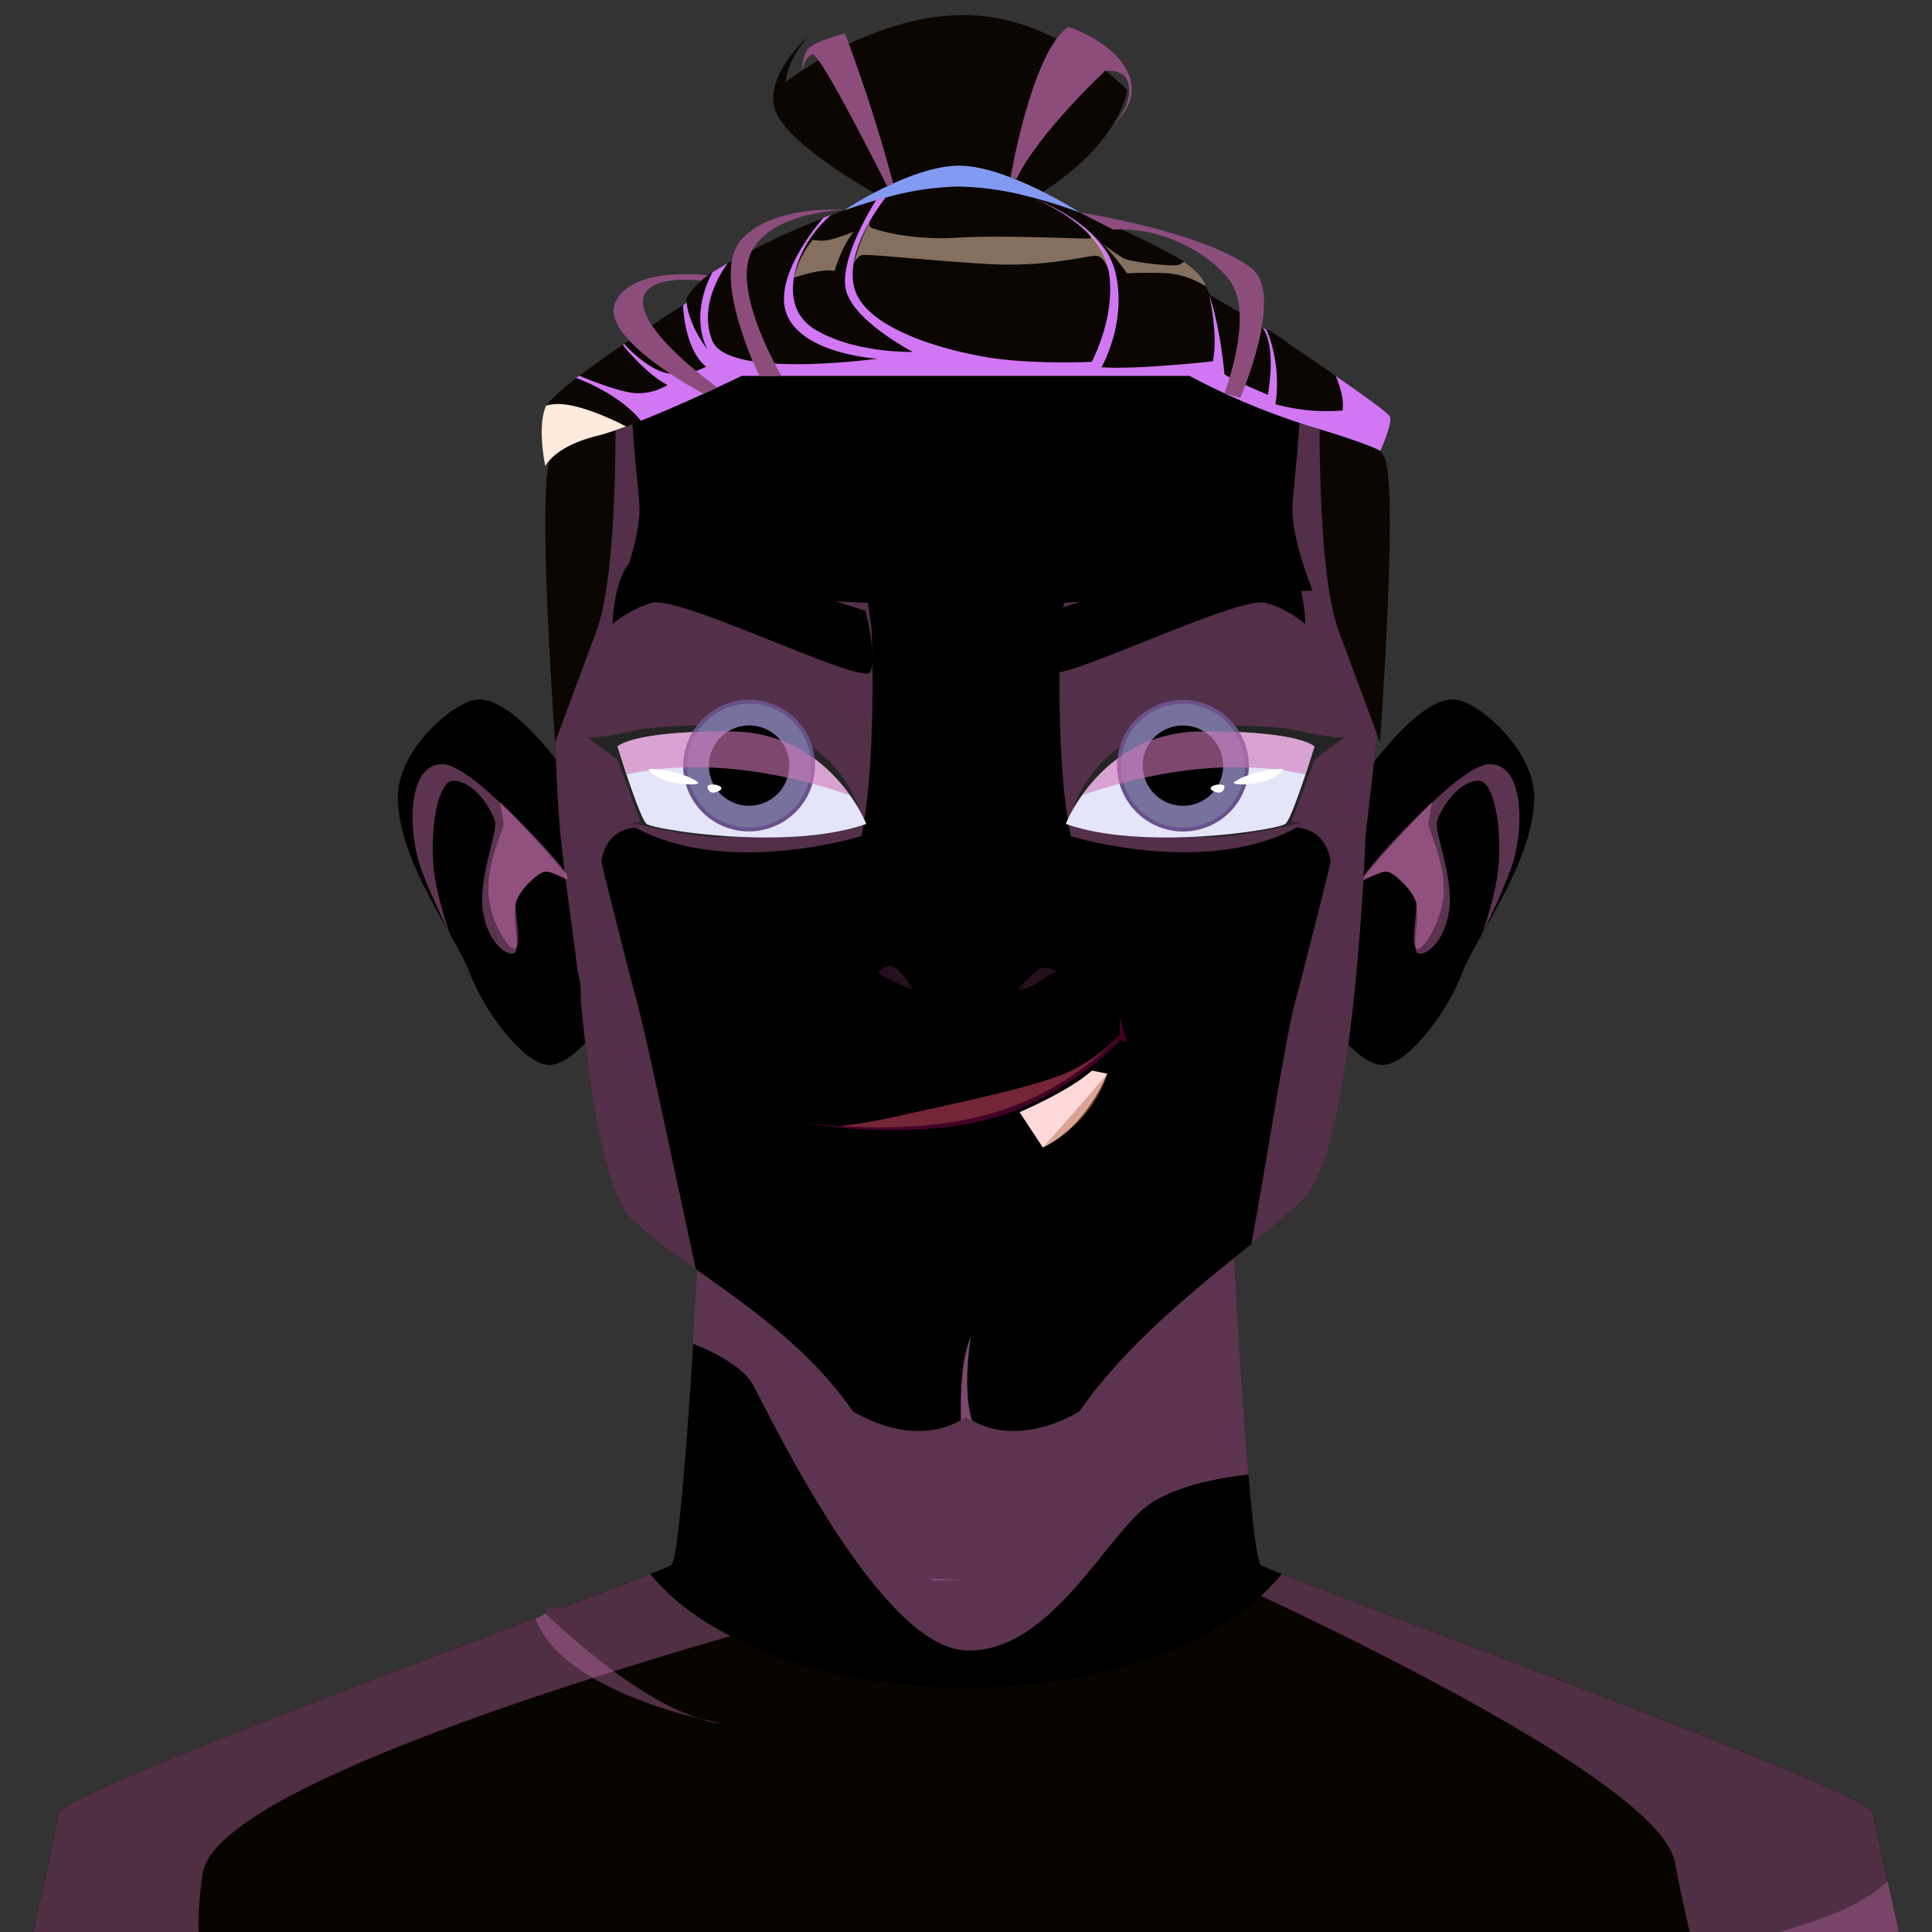 <svg xmlns='http://www.w3.org/2000/svg' width='400' height='400'>
      <rect width="100%" height="100%" fill="#333333" stroke="none"/>
      <defs><style>.cls-path-cs3-male-5R{clip-path:url(#clip-path-cs3-male-5R)}.cls-path-cs3-male-5L{clip-path:url(#clip-path-cs3-male-5L)}.cls-multipy{mix-blend-mode: multiply;}.cls-softlight{mix-blend-mode: soft-light;}.cls-overlay{mix-blend-mode: overlay;}.cls-colorburn{mix-blend-mode: color-burn;}.cls-screen{mix-blend-mode: screen;}.cls-lighten{ mix-blend-mode: darken;}</style>
      </defs><path fill="#c37765" d="M393.17,400H6.83s4.5-20,5.25-24.64S136.62,325.91,139,324c1.47-1.21,3.35-27.08,4.52-45.79.67-10.75,1.12-19.13,1.12-19.13H255.42s1.41,27,3.05,46.2c.85,10.12,1.78,18.06,2.58,18.72,2.33,1.91,126.12,46.68,126.87,51.36S393.17,400,393.17,400Z" class="canChange" style="fill:null"></path><path fill="#d177b8" opacity="0.44" d="M258.47,305.28c-5.58.62-14.35,2.15-20.11,5.88-9.05,5.85-20.63,31.31-38.47,30.54s-40.48-48.61-44-55c-2.07-3.73-7.91-6.7-12.41-8.51.67-10.75,1.12-19.13,1.12-19.13H255.42S256.83,286.09,258.47,305.28Z" class="cls-multipy"></path><path fill="#c37765" d="M280.58,163.11s12.05-18.35,20.22-18.31c5,0,17,10.47,16.84,20.44-.18,13.35-12,28.5-14.94,36.28s-10.56,17.92-15.63,18.9-11.67-8.62-11.67-8.62S277.86,175.21,280.58,163.11Z" class="canChange" style="fill:null"></path><path fill="#d177b8" opacity="0.44" d="M281.47,182.64s19.78-24.43,27-24.43,7.19,13.9,4.29,21.83c-2,5.49-5.93,13.43-5.93,13.43s3.1-8.53,3.48-14.9c.57-9.81-1.61-16.94-4.09-16.93-4.55,0-8.14,6.26-8.71,8.47s3.6,11.89,2.49,18.64-5.15,9.32-6.5,8.58.74-8.34-.49-11-4.78-6.62-6.86-5.76S281.47,182.64,281.47,182.64Z" class="cls-multipy"></path><path fill="#d177b8" opacity="0.44" d="M281.47,182.64s4.88-2.91,6.36-2,5.25,4.32,5.4,6.45-1.19,8.19,0,9.24,5.5-5.78,5.69-11.81-3.19-13-3.19-13.82.79-4.69.79-4.69S285,176.91,281.47,182.64Z" class="cls-multipy"></path><path fill="#c37765" d="M119.42,163.11s-12-18.35-20.22-18.31c-5,0-17,10.47-16.84,20.44.18,13.35,12,28.5,14.94,36.28s10.56,17.92,15.63,18.9,11.67-8.62,11.67-8.62S122.14,175.21,119.42,163.11Z" class="canChange" style="fill:null"></path><path fill="#d177b8" opacity="0.44" d="M118.53,182.64s-19.78-24.43-27-24.43-7.19,13.9-4.29,21.83c2,5.49,5.93,13.43,5.93,13.43s-3.1-8.53-3.48-14.9c-.57-9.81,1.61-16.94,4.09-16.93,4.55,0,8.14,6.26,8.71,8.47S98.91,182,100,188.75s5.15,9.32,6.5,8.58-.74-8.34.49-11,4.78-6.62,6.86-5.76S118.53,182.64,118.53,182.64Z" class="cls-multipy"></path><path fill="#d177b8" opacity="0.44" d="M118.53,182.64s-4.88-2.91-6.36-2-5.25,4.32-5.4,6.45,1.19,8.19,0,9.24-5.5-5.78-5.69-11.81,3.19-13,3.19-13.82-.79-4.69-.79-4.69S115,176.91,118.53,182.64Z" class="cls-multipy"></path><path fill="#c38273" d="M285.46,133c0,.55,0,1.11,0,1.66,0,1.69,0,3.36-.07,5q0,1.62-.06,3.21c0,.19,0,.39,0,.59,0,.88,0,1.74-.06,2.6,0,.13,0,.26,0,.39,0,.92-.05,1.83-.08,2.73s-.06,1.9-.08,2.83a1.28,1.28,0,0,0,0,.19l-2.39,20.93s-.24,7.37-1,17.53c-1.43,19.9-4.73,50.53-11.77,57.48-2.73,2.7-6.24,5.64-10.18,8.85l-.69.56c-10.59,8.61-24,19.12-33.67,32-.65.86-1.27,1.73-1.88,2.61,0,0-11.86,7.77-22.26,1.94-.41-.23-.82-.48-1.23-.76-.36.24-.73.47-1.09.68-10.44,6-22.4-1.86-22.4-1.86q-.91-1.33-1.89-2.61C165.84,278,154,269.82,144.08,262.76l-2-1.39a96.5,96.5,0,0,1-11.42-9.13c-5.54-5.47-8.7-26.58-10.46-45.56-.15-1.65-.29-3.28-.42-4.88,0,0,0-.07,0-.11a259.2,259.2,0,0,0-3.46-26.3,0,0,0,0,1,0,0v0l-.3-2.78-.09-.94c-1.31-14.4-2.94-70.74,1.3-82.2S171.87,47.24,200,47.24c19.74,0,50.45,15.13,68.45,28.13,7.65,5.51,13,10.64,14.28,14C285,95.53,285.6,114.48,285.46,133Z" class="canChange" style="fill:null"></path><path fill="#d177b8" opacity="0.4" d="M285.46,133c0,.55,0,1.11,0,1.66,0,1.69,0,3.36-.07,5q0,1.62-.06,3.21c0,.19,0,.39,0,.59,0,.88,0,1.74-.06,2.6,0,.13,0,.26,0,.39,0,.92-.05,1.83-.08,2.73s-.06,1.91-.08,2.83a1.28,1.28,0,0,0,0,.19l-2.39,20.93s-.24,7.37-1,17.53c-1.43,19.9-4.73,50.53-11.77,57.48-2.73,2.7-6.24,5.64-10.18,8.85l-.69.56c3.1-16.62,6.92-42,9-49.88,3.34-12.48,7.43-29.21,7.43-29.21-1-7.13-7.07-7.13-7.07-7.13-19,10.37-46.74,1.79-46.74,1.79-3.32-15.75-2.16-43-2.16-43l.75-5.34,51.48-2.53s-4.58-11-4.17-17.66,2.86-24.47.84-29.19c7.65,5.51,13,10.64,14.28,14C285,95.53,285.6,114.48,285.46,133Z" class="cls-multipy"></path><path fill="#d177b8" opacity="0.4" d="M178.32,173.13s-27.73,8.58-46.75-1.79c0,0-6.11,0-7.07,7.13,0,0,4.1,16.73,7.44,29.21,2.18,8.13,8.32,37.7,12.14,55.08l-2-1.39a96.5,96.5,0,0,1-11.42-9.13c-5.54-5.47-8.7-26.58-10.46-45.56a15.24,15.24,0,0,0-.42-4.88c-.06-.23-.13-.45-.2-.67-1-8.69-2.34-17.08-3.27-25.74a0,0,0,0,1,0,0c-.14-1.24-.26-2.49-.38-3.75-1.3-14.4-2.93-70.74,1.32-82.2,1.27-3.4,6.63-8.53,14.28-14-2,4.72.42,22.48.84,29.19s-4.16,17.66-4.16,17.66l51.48,2.53.75,5.34S181.63,157.38,178.32,173.13Z" class="cls-multipy"></path><path fill="#d177b8" opacity="0.6" d="M201.26,294.14c-.41-.23-.82-.48-1.23-.76-.36.24-.73.47-1.09.68-.12-4.74,0-12.51,2.06-17.32C201,276.74,199.13,287.69,201.26,294.14Z" class="cls-multipy"></path><path fill="#5d2750" d="M182.46,40.79s-17.28-9.41-21.4-16.71,6.18-16.49,6.18-16.49-4.49,5.06-4.49,9.37c0,0,17.14-13.67,36.48-13.86s34.13,15.55,34.13,15.55-1.12,10.88-18.17,21.54Z" class="canChange" style="fill:rgb(11, 6, 2)"></path><path fill="#839af2" d="M174.9,43.46s13.72-9.16,23.67-9.16,25,9.7,25,9.7Z"></path><path fill="#5d2750" d="M114.94,153.66s3.79-10.22,8.54-23,3.9-48.35,3.9-48.35-10.2,6.83-13.3,12.23S114.94,153.66,114.94,153.66Z" class="canChange" style="fill:rgb(11, 6, 2)"></path><path fill="#5d2750" d="M285.71,153.66l-8.54-23c-4.75-12.74-3.9-48.35-3.9-48.35s10.2,6.83,13.29,12.23S285.71,153.66,285.71,153.66Z" class="canChange" style="fill:rgb(11, 6, 2)"></path><path fill="#5d2750" d="M285.77,93.36s-1.66-1.25-14.77-5.18a142.38,142.38,0,0,1-24.71-10.36H153.57s-11.31,5.5-20.88,9.29h0c-1,.42-2.06.81-3,1.19-2.27.83-4.35,1.52-6,1.94-8.72,2.17-10.59,6.05-10.71,6.28-.08-.29-1.66-7.85,0-12.16a3.22,3.22,0,0,1,.21-.41c.8-1.29,3.13-3.36,6.17-5.69l.62-.48c2.78-2.11,6.09-4.43,9.27-6.6,5.85-4,11.33-7.46,12.65-8.31l.32-.19s-1.11-.79,3-4.59a17.62,17.62,0,0,1,2.36-1.72c.85-.57,1.89-1.21,3.1-1.88l.06,0a149.85,149.85,0,0,1,19.87-9.37c.43-.18.89-.34,1.32-.51l.32-.12c3.06-1.15,6.19-2.2,9.31-3.09a0,0,0,0,0,0,0l1.39-.37a5.69,5.69,0,0,1,.59-.16,59.9,59.9,0,0,1,14.87-2.25,61,61,0,0,1,15.12,2.23l0,0h0a.37.37,0,0,1,.14,0C229.41,45,244.89,53.58,246.84,55.4A13.81,13.81,0,0,1,250.4,61s6,3.49,10.88,6.52l0,0,1.06.65a49,49,0,0,1,5.08,3.42s4.39,2.93,9.08,6.19c5.24,3.62,10.87,7.63,11.23,8.38C288.42,87.63,285.77,93.36,285.77,93.36Z" class="canChange" style="fill:rgb(11, 6, 2)"></path><path fill="#ffeadb" d="M129.62,88.3c-2.27.83-4.35,1.52-6,1.94-8.72,2.17-10.59,6.05-10.71,6.28-.08-.29-1.66-7.85,0-12.16a3.22,3.22,0,0,1,.21-.41,11.3,11.3,0,0,1,1.51-.26C120.05,83.12,129.62,88.3,129.62,88.3Z" class="cls-multipy"></path><path fill="#d177f4" d="M285.77,93.36s-1.66-1.25-14.77-5.18a142.38,142.38,0,0,1-24.71-10.36H153.57s-11.31,5.5-20.88,9.29h0c-4.61-5.75-13.39-8.85-13.39-8.85l.62-.48s7.86,3.38,11.66,3.62a11.71,11.71,0,0,0,6.64-1.7c-4.29-2.1-9.23-8.19-9.23-8.19l.2-.33s4.92,5.57,9.33,6.15a13,13,0,0,0,7.67-1.41c-4.59-3.75-4.76-12.75-4.76-12.75l.41-.3.32-.19c.53,4.68,3.85,9.09,4.27,9.62-3.78-7.77,1.09-15.93,1.09-15.93l3.1-1.88.06,0s-6.45,8.07-3.2,16.06,34.2,3.71,34.2,3.71S166.5,73.39,163,65.33c-3.37-7.77,6.8-19.46,7.49-20.25l0,0,1.28-.47.32-.12c-7.43,6.26-11.66,18.64-3.42,23.68s20.32,4.69,20.32,4.69-12.45-6.47-13.86-12.91,5.86-17.87,6.27-18.55a0,0,0,0,0,0,0l1.39-.37.61-.18,0,0c-.46.57-8.5,10.7-6.57,18.58,2,8.13,16.87,12.62,26.62,14.38s22.59,1.1,22.59,1.1,5.38-10,3.37-19.47c-1.82-8.56-13.41-13.56-15.64-14.47,2.31.87,14.82,5.93,17.14,15.34,2.55,10.4-2.87,19.73-2.87,19.73,7.36.52,23.09-1.24,23.09-1.24,1.07-5.46-.63-13-.79-13.69,2.3,6.31,3.17,16.37,3.17,16.37,1.87,1.31,9,4.26,9,4.26,1.78-11.08-1.07-13.9-1.34-14.14l1.06.65a29.64,29.64,0,0,1,1.84,15.44A40.35,40.35,0,0,0,277.94,85c.56-3-1.42-7.18-1.42-7.18,5.24,3.62,10.87,7.63,11.23,8.38C288.42,87.63,285.77,93.36,285.77,93.36Z" class="cls-multipy"></path><path fill="#8c4d7d" d="M209.22,36.72s4.48-26.27,12-31.14c0,0,9,2.81,12.17,9.18s-2.83,10.89-2.83,10.89,4.58-4.27,2.83-9c-.88-2.37-4.56-2-4.56-2s-13.86,12.87-18.42,22.48Z"></path><path fill="#8c4d7d" d="M184.93,38a320.8,320.8,0,0,0-10-31.08s-5.59,1.5-7.22,2.81-1.69,5-1.69,5,.63-3.2,2.25-3.45,15.45,27.36,15.45,27.36Z"></path><path fill="#8c4d7d" d="M223.56,44s25,3.79,35.4,11.4c7.25,5.33-2.18,26.95-2.18,26.95l-3.28-.93s6.13-15.83,1.34-23c-3.12-4.67-12.86-11.54-24.38-10.88Z"></path><path fill="#8c4d7d" d="M148.52,80.21s-14.43-10.2-15.36-17,12-5.09,12-5.09L146.51,57S131,54.94,127.43,62.52s18.23,19,18.23,19Z"></path><path fill="#8c4d7d" d="M157.22,77.82s-10.39-21-3.65-28.29,21.33-6.07,21.33-6.07-15,.24-19.27,8.57,6.18,25.79,6.18,25.79Z"></path><path fill="#ffd9bb" opacity="0.5" d="M180.25,45.61a34.69,34.69,0,0,0-3.45,9s.58-1.55,1.73-1.8,11.17.89,25,1.8,22.16-2,23.71-1.61,2.34,3.16,2.34,3.16A12.73,12.73,0,0,0,225.08,48s1,1.09.67,1.34-17.42-.75-27.54-.13-17.46-1.77-18-2.18S180.25,45.61,180.25,45.61Z" class="cls-softlight"></path><path fill="#ffd9bb" opacity="0.5" d="M227.32,49.64a41.35,41.35,0,0,0,5.29,3.83c1.69.81,10.54,1.87,11.55,1.31l1-.56s3.57,2.21,4.52,5.1a17.54,17.54,0,0,0-8.53-2.79c-4.69-.13-7.81.06-7.81.06S229.55,51.26,227.32,49.64Z" class="cls-softlight"></path><path fill="#ffd9bb" opacity="0.5" d="M172.77,56.13s1.56-5.38,4-8.12c0,0-3.19,1.2-5,1.63a8,8,0,0,1-3.46,0,18.53,18.53,0,0,0-3.92,7.85S170.42,55.41,172.77,56.13Z" class="cls-softlight"></path><path d="M217.88,126.48s-2.41,9.59-1,12.63,39.87-16.19,45.37-14.27a23.08,23.08,0,0,1,8,4.35s-.15-14.74-7.78-14.83S217.88,126.48,217.88,126.48Z" class="canChange" style="fill:null"></path><path d="M179.2,126.48s2.4,9.59,1,12.63-39.87-16.19-45.36-14.27a23.08,23.08,0,0,0-8,4.35s.15-14.74,7.78-14.83S179.2,126.48,179.2,126.48Z" class="canChange" style="fill:null"></path><path fill="#242424" d="M269.32,151.43s6.62,1.52,9.07,1.19l-6.25,4.66-4.78,13h2.2s-14.51,3.67-21.1,2.94-26.5-5.25-26.5-5.25,4.82-16.92,23.58-17.6S269.32,151.43,269.32,151.43Z"></path><path fill="#e4e5f9" d="M272.14,154.56s-.81,2.65-1.85,5.79c-1.44,4.3-3.31,9.55-4.16,10.23-1.47,1.19-29.42,5.68-45.48,0a31.11,31.11,0,0,1,3.37-5.92c4-5.61,11.74-13.18,24.7-13.23C269.32,151.34,272.14,154.56,272.14,154.56Z"></path><g class="cls-path-cs3-male-15R show"><ellipse fill="#6a518a" cx="244.91" cy="158.52" rx="13.61" ry="13.66" transform="translate(-18.08 284.8) rotate(-58.56)"></ellipse><ellipse fill="#76719d" cx="244.91" cy="158.52" rx="12.81" ry="12.86" transform="translate(-17.99 284.99) rotate(-58.6)"></ellipse><ellipse fill="#724a60" cx="244.91" cy="158.52" rx="8.31" ry="8.34" transform="translate(-18.08 284.79) rotate(-58.56)" class="cls-multipy canChange" style="fill:null"></ellipse></g><path fill="#d177b8" opacity="0.6" d="M272.14,154.56s-.81,2.65-1.85,5.79c-17.38-3.85-35.23.47-46.27,4.31,4-5.61,11.74-13.18,24.7-13.23C269.32,151.34,272.14,154.56,272.14,154.56Z" class="cls-multipy"></path><path fill="#fff" d="M255.55,161.91c-.89.62,3.22.77,6.29-.18,2.75-.84,4.07-2.23,3.81-2.48S259.05,159.47,255.55,161.91Z"></path><path fill="#fff" d="M253.21,162.53c-1.16-.31-2.53.16-2.58.65s1.39,1.09,2.06.89S253.86,162.7,253.21,162.53Z"></path><path fill="#242424" d="M130.68,151.43s-6.62,1.52-9.07,1.19l6.25,4.66,4.78,13h-2.2s14.51,3.67,21.1,2.94,26.5-5.25,26.5-5.25-4.82-16.92-23.58-17.6S130.68,151.43,130.68,151.43Z"></path><path fill="#e4e5f9" d="M127.86,154.56s.81,2.65,1.85,5.79c1.44,4.3,3.31,9.55,4.16,10.23,1.47,1.19,29.42,5.68,45.48,0a31.11,31.11,0,0,0-3.37-5.92c-4-5.61-11.74-13.18-24.7-13.23C130.68,151.34,127.86,154.56,127.86,154.56Z"></path><g class="cls-path-cs3-male-15L show"><ellipse fill="#6a518a" cx="155.09" cy="158.52" rx="13.66" ry="13.61" transform="translate(-59.91 104.16) rotate(-31.44)"></ellipse><ellipse fill="#76719d" cx="155.09" cy="158.52" rx="12.86" ry="12.81" transform="translate(-59.87 104.01) rotate(-31.4)"></ellipse><ellipse fill="#724a60" cx="155.09" cy="158.52" rx="8.34" ry="8.31" transform="translate(-59.91 104.16) rotate(-31.44)" class="cls-multipy canChange" style="fill:null"></ellipse></g><path fill="#d177b8" opacity="0.6" d="M127.86,154.56s.81,2.65,1.85,5.79c17.38-3.85,35.23.47,46.27,4.31-4-5.61-11.74-13.18-24.7-13.23C130.68,151.34,127.86,154.56,127.86,154.56Z" class="cls-multipy"></path><path fill="#fff" d="M144.45,161.91c.89.62-3.22.77-6.29-.18-2.75-.84-4.07-2.23-3.81-2.48S141,159.47,144.45,161.91Z"></path><path fill="#fff" d="M146.79,162.53c1.16-.31,2.53.16,2.58.65s-1.39,1.09-2.06.89S146.14,162.7,146.79,162.53Z"></path><path fill="#852442" d="M174.07,233.15a102.58,102.58,0,0,0,11.61-2c18.1-3.93,28.37-6.26,34.85-8.87a34.29,34.29,0,0,0,11.24-7.94s-9.29,11.85-24.67,16C188.54,235.33,174.07,233.15,174.07,233.15Z"></path><path fill="#742637" d="M174.07,233.15a102.58,102.58,0,0,0,11.61-2c18.1-3.93,28.37-6.26,34.85-8.87a34.29,34.29,0,0,0,11.24-7.94s-9.29,11.85-24.67,16C188.54,235.33,174.07,233.15,174.07,233.15Z"></path><path fill="#ba7070" d="M169.81,233s7.84,8.68,17.38,9.57,25.22-.88,33.6-8.24,10.59-18.38,10.59-18.38-8.47,9.74-25.56,14.77S169.81,233,169.81,233Z" class="canChange" style="fill:null"></path><path fill="#430128" d="M166.55,232.41s17.26,3.57,35.14,0S232,215.3,232,215.3l1.42.6-1.61-5.31v3.76a59.45,59.45,0,0,1-30.56,17.19C184.83,235.17,166.55,232.41,166.55,232.41Z"></path><path fill="#ffd9d9" d="M215.91,237.58l-4.82-7.32s10.06-4.24,15-8.6l3.15.63S225.27,233.05,215.91,237.58Z" class="cls-softlight"></path><path fill="#b86e51" opacity="0.5" d="M215.91,237.58s11-12.36,13.33-15.29C229.24,222.29,227.14,231.83,215.91,237.58Z" class="cls-softlight"></path><path fill="#d3e38d" d="M393.17,400H6.83s4.51-20,5.25-24.64c.12-.74,3.3-2.47,8.58-4.88,17.47-8,58-23.29,86.69-34.17l2.34-.88,1.17-.42a14.35,14.35,0,0,0,1.58-.63,1,1,0,0,0,.45-.41,3.59,3.59,0,0,1,.6-1.16c.55-.68,2,.41,2.81.11l8.23-3.13,2.41-.93,5.33-2.06,1.41-.55.95-.38c4,4.9,9.63,9.26,16.59,12.87,12.79,6.63,29.94,10.69,48.78,10.69,25.81,0,48.44-7.61,61.06-19a40.55,40.55,0,0,0,4.31-4.53c3.57,1.42,9.15,3.56,16,6.17l1.61.61,3.33,1.27h0c36.87,14,101,38.07,101.58,41.44.38,2.34,1.69,8.48,2.91,14.07S393.17,400,393.17,400Z" class="canChange" style="fill:rgb(8, 5, 1)"></path><path fill="#d177b8" opacity="0.36" d="M200.4,327s-2.55.17-6.82.25l-1.32-.45h.09C195,327,197.69,327.05,200.4,327Z" class="cls-multipy"></path><path fill="#d077b7" opacity="0.32" d="M393.17,400H368.41c11.63-3.28,18.81-6.83,22.42-10.57C392.05,395,393.17,400,393.17,400Z" class="cls-multipy"></path><path fill="#d177b8" opacity="0.36" d="M112.9,334s17.63,17.56,32.39,21.95c-8.77-2.12-30-8.45-34.43-20.92a14.35,14.35,0,0,0,1.58-.63,1,1,0,0,0,.45-.41Z" class="cls-multipy"></path><path fill="#ff918a" d="M149.1,356.77a24,24,0,0,1-3.81-.84C147.64,356.5,149.1,356.77,149.1,356.77Z"></path><path fill="#d177b8" opacity="0.36" d="M151.22,338.74c-7.62,2.2-15.79,4.65-24.12,7.27l-4.32,1.37C84.27,359.7,44,375.41,42,387.75A68,68,0,0,0,41.12,400H6.83s4.51-20,5.25-24.64c.12-.74,3.3-2.47,8.58-4.88,17.47-8,58-23.29,86.69-34.17l2.34-.88,1.17-.42a14.35,14.35,0,0,0,1.58-.63,1,1,0,0,0,.45-.41,3.59,3.59,0,0,1,.6-1.16c.55-.68,2,.41,2.81.11l8.23-3.13,2.41-.93,5.33-2.06,1.41-.55.95-.38C138.59,330.77,144.26,335.13,151.22,338.74Z" class="cls-multipy"></path><path fill="#d177b8" opacity="0.36" d="M393.17,400h-43.3c-1-4.2-2.11-9.06-3.11-14.47-2.65-14.37-57.05-41.68-85.7-55.14a40.55,40.55,0,0,0,4.31-4.53c3.57,1.42,9.15,3.56,16,6.17l1.61.61,3.33,1.27h0c36.87,14,101,38.07,101.58,41.44.38,2.34,1.69,8.48,2.91,14.07S393.17,400,393.17,400Z" class="cls-multipy"></path><path fill="#d177b8" opacity="0.6" d="M220.2,197.05s-.08,2.65-1.09,3.17-2.72-2.16-4.69-1-3.87,10.6-14.42,10.6-13-9.32-14.94-10.49-3.17,1.38-4.17.87-1.09-3.17-1.09-3.17l0,3.52s1.81-1.75,7.74,6.49c9.87,13.72,18.63,8.66,25,0,6-8.16,7.74-6.49,7.74-6.49Z" class="canChange cls-multipy" style="fill:null"></path><path fill="#dd93f4" opacity="0.6" d="M215.84,188.7s-.83-1.4-1.83-.79-1.64,12.22-1.64,12.22-1.46-12.47,0-15.69A12.1,12.1,0,0,1,215.84,188.7Z" class="canChange cls-multipy" style="fill:null"></path><path fill="#dd93f4" opacity="0.6" d="M184,188.7s.83-1.4,1.84-.79,1.63,12.22,1.63,12.22,1.46-12.47,0-15.69A12.22,12.22,0,0,0,184,188.7Z" class="canChange cls-multipy" style="fill:null"></path><path fill="#401a35" opacity="0.6" d="M210.73,204.93s3.24-3.74,4.51-4.36,3.76.5,3.76.5a11.56,11.56,0,0,0-2.77,1.48C214.9,203.55,212.26,205.08,210.73,204.93Z" class="cls-multipy"></path><path fill="#401a35" opacity="0.6" d="M181.83,201.5s1.19-1.9,3-1.44,4.19,4.88,4.19,4.88-2.57-1-4-1.69S181.83,201.5,181.83,201.5Z" class="cls-multipy"></path></svg>